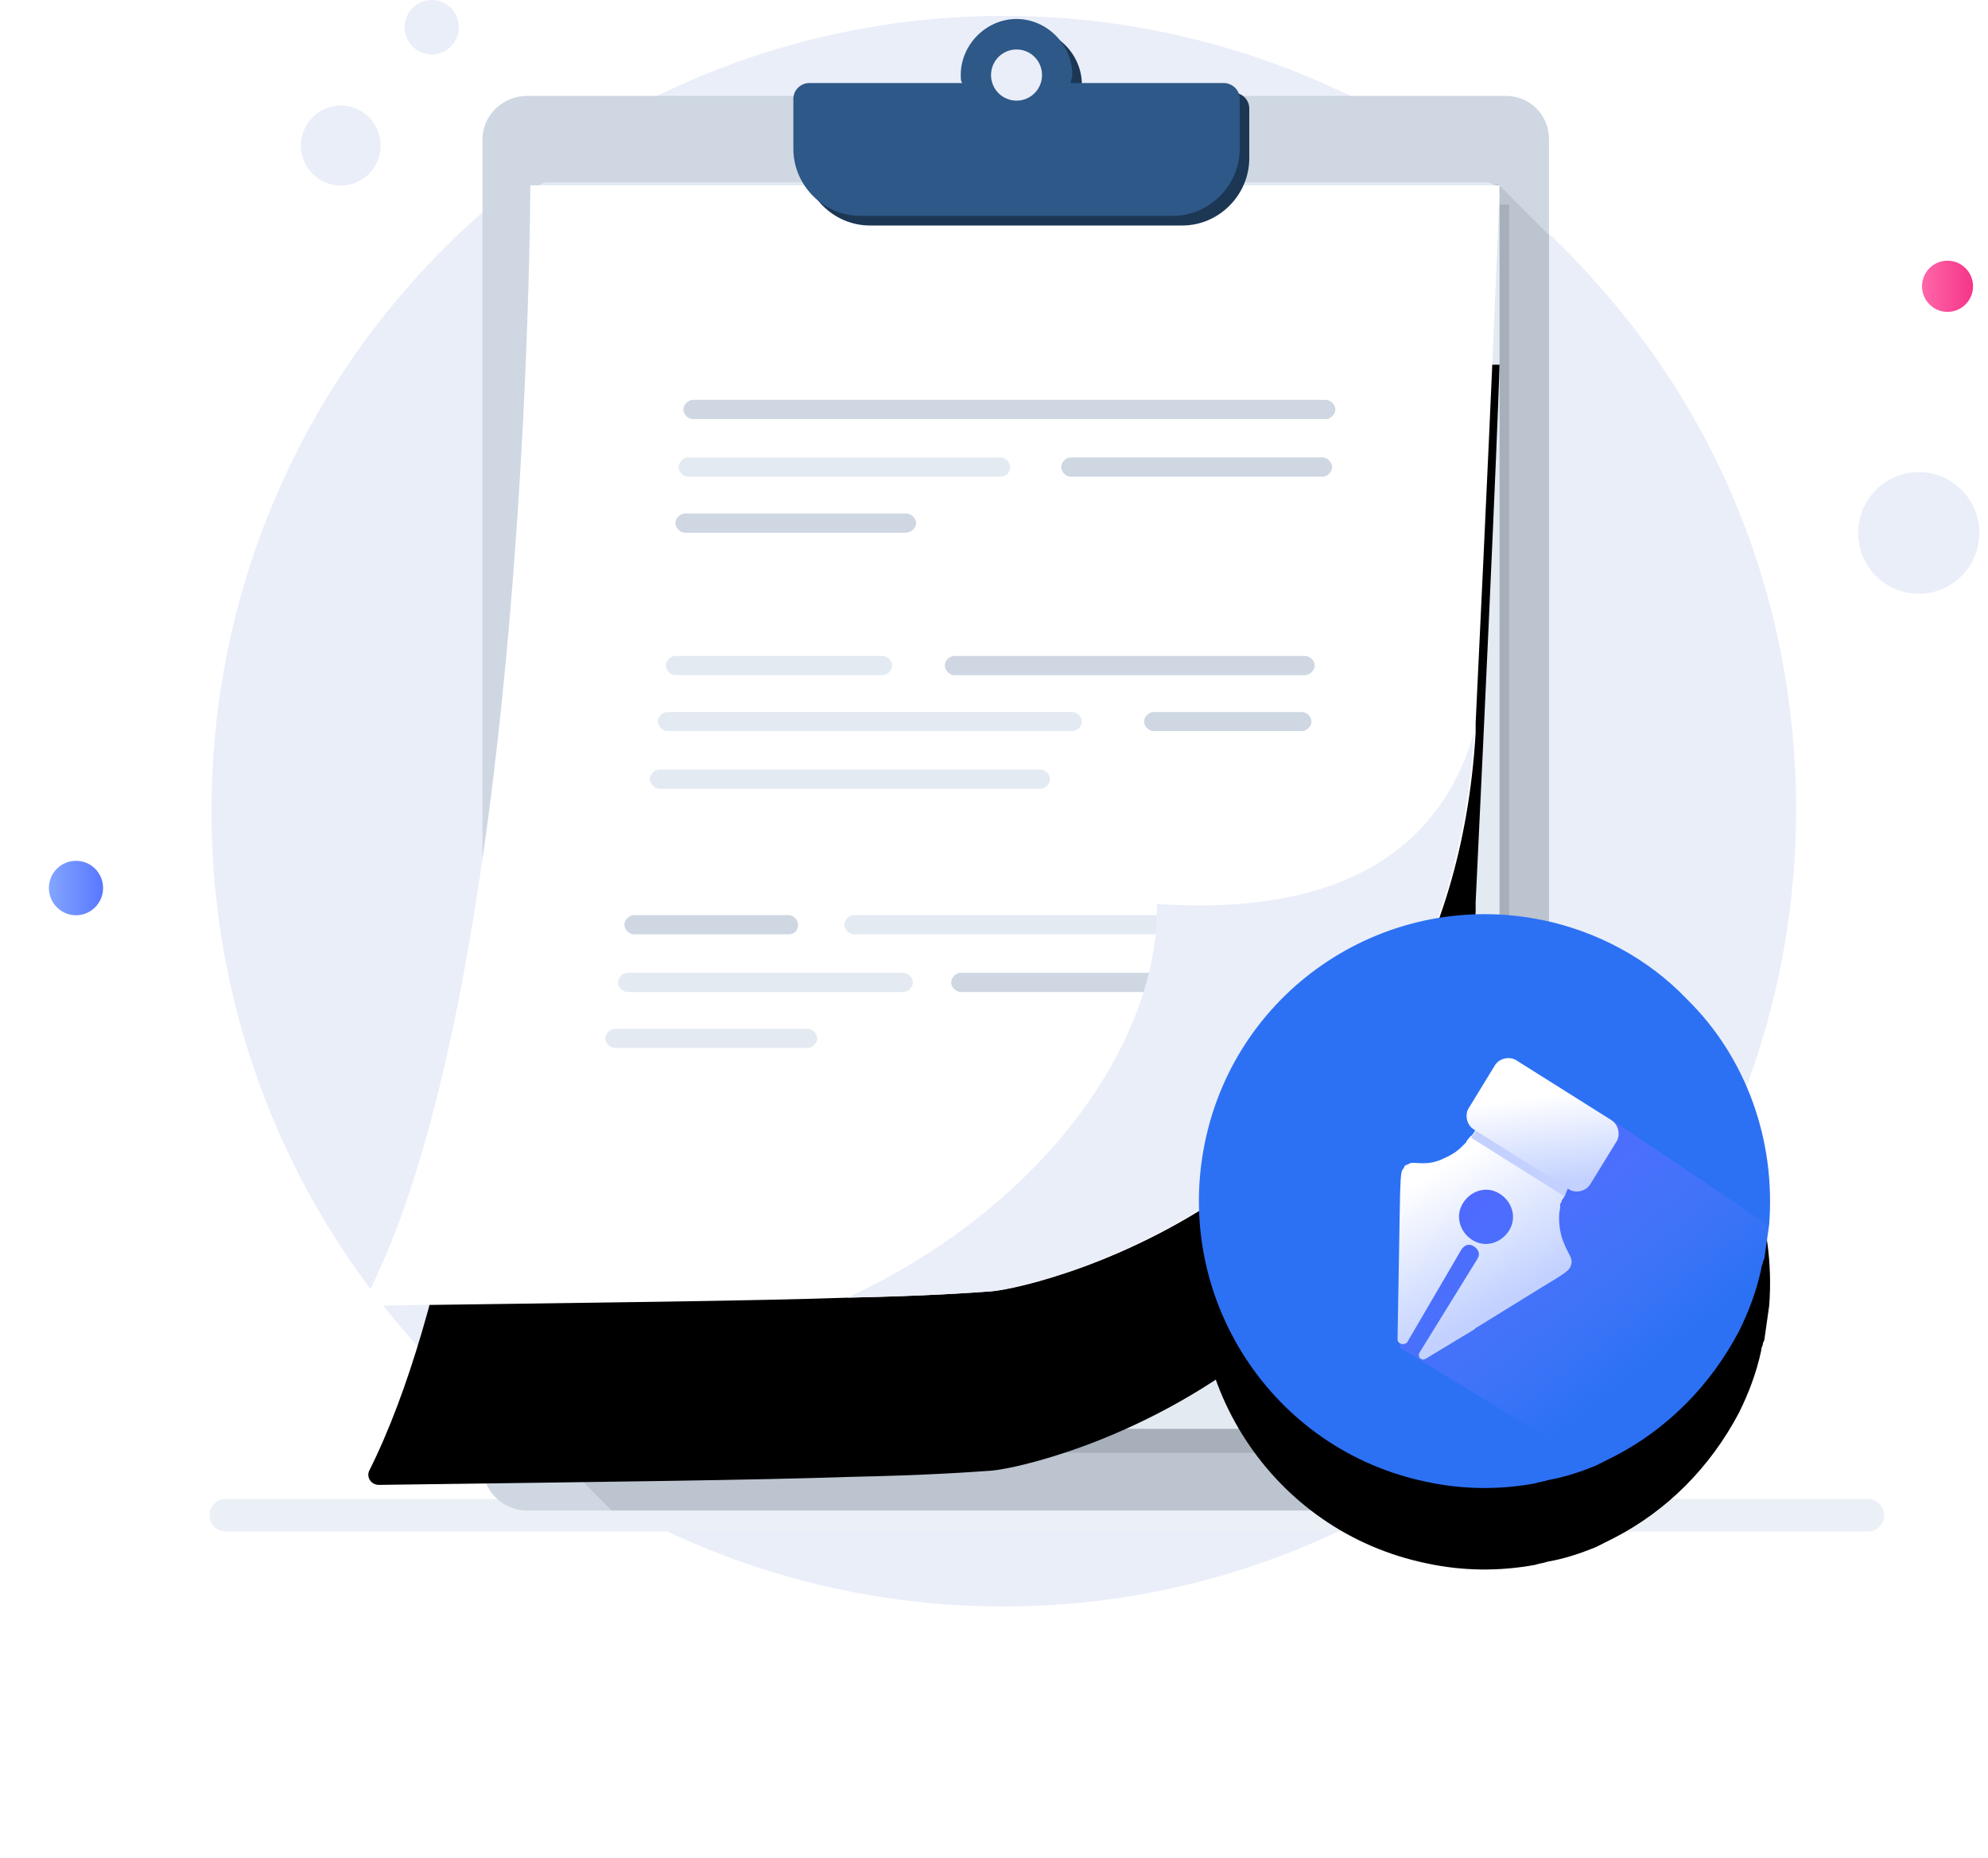 <?xml version="1.0" encoding="UTF-8"?>
<svg width="122px" height="114px" viewBox="0 0 122 114" version="1.1" xmlns="http://www.w3.org/2000/svg" xmlns:xlink="http://www.w3.org/1999/xlink">
    <title>暂无数据</title>
    <defs>
        <linearGradient x1="0%" y1="50%" x2="97.234%" y2="50%" id="linearGradient-1">
            <stop stop-color="#83A6FF" offset="0%"></stop>
            <stop stop-color="#5A78FF" offset="100%"></stop>
        </linearGradient>
        <linearGradient x1="0.895%" y1="51.592%" x2="97.923%" y2="51.592%" id="linearGradient-2">
            <stop stop-color="#FF66A9" offset="0%"></stop>
            <stop stop-color="#F53689" offset="100%"></stop>
        </linearGradient>
        <path d="M89.026,11.285 C89.026,11.285 88.928,15.795 87.558,44.365 C87.558,44.565 87.558,44.765 87.558,44.955 C85.895,73.035 60.948,78.925 57.915,79.225 C56.546,79.325 53.904,79.515 49.111,79.615 C43.241,79.815 34.241,79.915 20.251,80.105 C19.762,80.105 19.468,79.615 19.664,79.225 C29.447,59.685 29.545,11.375 29.545,11.375 L89.026,11.375 L89.026,11.285 Z" id="path-3"></path>
        <filter x="-55.5%" y="-40.0%" width="210.9%" height="211.9%" filterUnits="objectBoundingBox" id="filter-4">
            <feOffset dx="0" dy="11" in="SourceAlpha" result="shadowOffsetOuter1"></feOffset>
            <feGaussianBlur stdDeviation="11" in="shadowOffsetOuter1" result="shadowBlurOuter1"></feGaussianBlur>
            <feColorMatrix values="0 0 0 0 0.396   0 0 0 0 0.478   0 0 0 0 0.576  0 0 0 0.18 0" type="matrix" in="shadowBlurOuter1"></feColorMatrix>
        </filter>
        <path d="M105.573,75.105 C105.475,75.795 105.377,76.485 105.279,77.175 C105.279,77.265 105.181,77.365 105.181,77.465 C105.181,77.565 105.084,77.665 105.084,77.855 C104.79,79.235 104.301,80.505 103.714,81.685 C101.953,85.025 99.311,87.675 96.083,89.345 C95.692,89.545 95.3,89.735 94.909,89.935 C93.931,90.325 93.05,90.625 91.974,90.815 C91.681,90.915 91.485,90.915 91.192,91.015 C89.039,91.405 86.789,91.405 84.539,90.915 C75.05,88.955 68.984,79.625 70.941,70.105 C72.897,60.575 82.191,54.495 91.681,56.455 C95.007,57.145 98.137,58.815 100.485,61.265 C104.203,64.895 105.964,70.005 105.573,75.105 Z" id="path-6"></path>
        <filter x="-41.4%" y="-27.0%" width="182.7%" height="182.4%" filterUnits="objectBoundingBox" id="filter-6">
            <feOffset dx="0" dy="5" in="SourceAlpha" result="shadowOffsetOuter1"></feOffset>
            <feGaussianBlur stdDeviation="4" in="shadowOffsetOuter1" result="shadowBlurOuter1"></feGaussianBlur>
            <feColorMatrix values="0 0 0 0 0.114   0 0 0 0 0.294   0 0 0 0 1  0 0 0 0.22 0" type="matrix" in="shadowBlurOuter1"></feColorMatrix>
        </filter>
        <linearGradient x1="32.711%" y1="12.346%" x2="75.126%" y2="63.581%" id="linearGradient-7">
            <stop stop-color="#4F6AFF" offset="0%"></stop>
            <stop stop-color="#657EFF" stop-opacity="0" offset="100%"></stop>
        </linearGradient>
        <linearGradient x1="58.144%" y1="76.898%" x2="32.714%" y2="16.4%" id="linearGradient-8">
            <stop stop-color="#C2D1FF" offset="1.132%"></stop>
            <stop stop-color="#FFFFFF" offset="100%"></stop>
        </linearGradient>
        <linearGradient x1="56.13%" y1="93.643%" x2="46.796%" y2="29.44%" id="linearGradient-9">
            <stop stop-color="#C2D1FF" offset="1.132%"></stop>
            <stop stop-color="#FFFFFF" offset="100%"></stop>
        </linearGradient>
    </defs>
    <g id="6.8表格-/-Table" stroke="none" stroke-width="1" fill="none" fill-rule="evenodd">
        <g transform="translate(-1014, -9552)" id="45">
            <g transform="translate(1017, 9552)">
                <g id="44" transform="translate(0, 0)">
                    <path d="M107.222,49.665 C107.222,60.765 103.505,70.975 97.341,79.225 C93.917,83.645 89.808,87.565 85.112,90.615 C77.482,95.615 68.383,98.565 58.6,98.565 C31.697,98.565 9.979,76.675 9.979,49.765 C9.979,22.765 31.795,0.975 58.6,0.975 C68.383,0.975 77.482,3.915 85.112,8.825 C89.808,11.865 93.917,15.795 97.341,20.215 C103.602,28.365 107.222,38.575 107.222,49.665 Z" id="Path" fill="#EAEEF9" fill-rule="nonzero"></path>
                    <path d="M18.67,11.265 C19.955,10.845 20.658,9.465 20.24,8.175 C19.823,6.885 18.443,6.175 17.158,6.595 C15.874,7.015 15.171,8.395 15.588,9.685 C16.006,10.975 17.386,11.685 18.67,11.265 Z" id="Path" fill="#EAEEF9" fill-rule="nonzero"></path>
                    <path d="M24.009,3.255 C24.882,2.975 25.36,2.025 25.077,1.155 C24.793,0.275 23.854,-0.205 22.981,0.085 C22.107,0.365 21.629,1.305 21.913,2.185 C22.197,3.065 23.135,3.545 24.009,3.255 Z" id="Path" fill="#EAEEF9" fill-rule="nonzero"></path>
                    <path d="M1.663,56.155 C2.582,56.155 3.326,55.405 3.326,54.485 C3.326,53.555 2.582,52.815 1.663,52.815 C0.745,52.815 0,53.555 0,54.485 C0,55.405 0.745,56.155 1.663,56.155 Z" id="Path" fill="url(#linearGradient-1)" fill-rule="nonzero"></path>
                    <path d="M117.256,35.455 C118.771,34.065 118.877,31.705 117.492,30.175 C116.107,28.655 113.756,28.555 112.24,29.945 C110.724,31.335 110.618,33.695 112.003,35.215 C113.388,36.735 115.74,36.845 117.256,35.455 Z" id="Path" fill="#EAEEF9" fill-rule="nonzero"></path>
                    <path d="M116.516,19.135 C117.38,19.135 118.081,18.435 118.081,17.565 C118.081,16.695 117.38,15.995 116.516,15.995 C115.651,15.995 114.951,16.695 114.951,17.565 C114.951,18.435 115.651,19.135 116.516,19.135 Z" id="Path" fill="url(#linearGradient-2)" fill-rule="nonzero"></path>
                    <line x1="10.859" y1="92.965" x2="111.625" y2="92.965" id="Path" stroke="#EBF0F6" stroke-width="2" stroke-linecap="round" stroke-linejoin="round"></line>
                    <path d="M92.058,8.535 L92.058,89.925 C92.058,91.395 90.884,92.675 89.319,92.675 L29.349,92.675 C27.882,92.675 26.61,91.495 26.61,89.925 L26.61,8.535 C26.61,7.055 27.882,5.885 29.349,5.885 L89.417,5.885 C90.884,5.885 92.058,7.055 92.058,8.535 Z" id="Path" fill="#CED7E2" fill-rule="nonzero"></path>
                    <path d="M92.058,14.425 L92.058,89.925 C92.058,91.395 90.884,92.675 89.319,92.675 L34.534,92.675 L29.74,87.865 L84.232,13.045 L88.928,11.285 L92.058,14.425 Z" id="Path" fill="#BCC4CF" fill-rule="nonzero"></path>
                    <path d="M89.612,12.555 L30.229,12.555 L30.229,88.155 C30.229,88.745 30.719,89.135 31.208,89.135 L89.612,89.135 L89.612,12.555 Z" id="Path" fill="#A6AFBA" fill-rule="nonzero"></path>
                    <path d="M88.145,11.185 L30.621,11.185 C30.132,11.185 29.74,11.575 29.74,12.065 L29.74,86.785 C29.74,87.275 30.132,87.665 30.621,87.665 L88.145,87.665 C88.634,87.665 89.025,87.275 89.025,86.785 L89.025,12.165 C89.123,11.675 88.732,11.185 88.145,11.185 Z" id="Path" fill="#E3EAF2" fill-rule="nonzero"></path>
                    <g id="Path" fill-rule="nonzero">
                        <use fill="black" fill-opacity="1" filter="url(#filter-4)" xlink:href="#path-3"></use>
                        <use fill="#FFFFFF" xlink:href="#path-3"></use>
                    </g>
                    <path d="M78.362,25.715 L39.524,25.715 C39.23,25.715 38.937,25.415 38.937,25.125 C38.937,24.825 39.23,24.535 39.524,24.535 L78.362,24.535 C78.656,24.535 78.949,24.825 78.949,25.125 C78.949,25.415 78.656,25.715 78.362,25.715 Z" id="Path" fill="#CED7E2" fill-rule="nonzero"></path>
                    <path d="M78.166,29.245 L62.709,29.245 C62.416,29.245 62.122,28.955 62.122,28.655 C62.122,28.365 62.416,28.065 62.709,28.065 L78.166,28.065 C78.46,28.065 78.753,28.365 78.753,28.655 C78.753,28.955 78.46,29.245 78.166,29.245 Z" id="Path" fill="#CED7E2" fill-rule="nonzero"></path>
                    <path d="M58.405,29.245 L39.23,29.245 C38.937,29.245 38.643,28.955 38.643,28.655 C38.643,28.365 38.937,28.065 39.23,28.065 L58.405,28.065 C58.698,28.065 58.992,28.365 58.992,28.655 C58.992,28.955 58.796,29.245 58.405,29.245 Z" id="Path" fill="#E3EAF2" fill-rule="nonzero"></path>
                    <path d="M52.535,32.685 L39.034,32.685 C38.741,32.685 38.447,32.385 38.447,32.095 C38.447,31.805 38.741,31.505 39.034,31.505 L52.633,31.505 C52.926,31.505 53.22,31.805 53.22,32.095 C53.22,32.385 52.926,32.685 52.535,32.685 Z" id="Path" fill="#CED7E2" fill-rule="nonzero"></path>
                    <path d="M77.09,41.425 L55.567,41.425 C55.274,41.425 54.98,41.125 54.98,40.835 C54.98,40.535 55.274,40.245 55.567,40.245 L77.09,40.245 C77.384,40.245 77.677,40.535 77.677,40.835 C77.677,41.125 77.384,41.425 77.09,41.425 Z" id="Path" fill="#CED7E2" fill-rule="nonzero"></path>
                    <path d="M51.165,41.425 L38.447,41.425 C38.154,41.425 37.86,41.125 37.86,40.835 C37.86,40.535 38.154,40.245 38.447,40.245 L51.165,40.245 C51.459,40.245 51.752,40.535 51.752,40.835 C51.752,41.125 51.459,41.425 51.165,41.425 Z" id="Path" fill="#E3EAF2" fill-rule="nonzero"></path>
                    <path d="M76.895,44.855 L67.796,44.855 C67.503,44.855 67.209,44.565 67.209,44.265 C67.209,43.975 67.503,43.685 67.796,43.685 L76.895,43.685 C77.188,43.685 77.482,43.975 77.482,44.265 C77.482,44.565 77.188,44.855 76.895,44.855 Z" id="Path" fill="#CED7E2" fill-rule="nonzero"></path>
                    <path d="M62.807,44.855 L37.958,44.855 C37.665,44.855 37.371,44.565 37.371,44.265 C37.371,43.975 37.665,43.685 37.958,43.685 L62.807,43.685 C63.1,43.685 63.394,43.975 63.394,44.265 C63.394,44.565 63.1,44.855 62.807,44.855 Z" id="Path" fill="#E3EAF2" fill-rule="nonzero"></path>
                    <path d="M60.851,48.395 L37.469,48.395 C37.176,48.395 36.882,48.095 36.882,47.805 C36.882,47.505 37.176,47.215 37.469,47.215 L60.851,47.215 C61.144,47.215 61.437,47.505 61.437,47.805 C61.437,48.095 61.144,48.395 60.851,48.395 Z" id="Path" fill="#E3EAF2" fill-rule="nonzero"></path>
                    <path d="M74.84,57.325 L49.404,57.325 C49.111,57.325 48.817,57.035 48.817,56.735 C48.817,56.445 49.111,56.145 49.404,56.145 L74.84,56.145 C75.133,56.145 75.427,56.445 75.427,56.735 C75.427,57.035 75.133,57.325 74.84,57.325 Z" id="Path" fill="#E3EAF2" fill-rule="nonzero"></path>
                    <path d="M45.393,57.325 L35.904,57.325 C35.61,57.325 35.317,57.035 35.317,56.735 C35.317,56.445 35.61,56.145 35.904,56.145 L45.393,56.145 C45.687,56.145 45.98,56.445 45.98,56.735 C45.98,57.035 45.785,57.325 45.393,57.325 Z" id="Path" fill="#CED7E2" fill-rule="nonzero"></path>
                    <path d="M74.547,60.865 L55.959,60.865 C55.666,60.865 55.372,60.565 55.372,60.275 C55.372,59.975 55.666,59.685 55.959,59.685 L74.645,59.685 C74.938,59.685 75.232,59.975 75.232,60.275 C75.232,60.565 74.938,60.865 74.547,60.865 Z" id="Path" fill="#CED7E2" fill-rule="nonzero"></path>
                    <path d="M52.437,60.865 L35.512,60.865 C35.219,60.865 34.925,60.565 34.925,60.275 C34.925,59.975 35.219,59.685 35.512,59.685 L52.437,59.685 C52.73,59.685 53.024,59.975 53.024,60.275 C53.024,60.565 52.73,60.865 52.437,60.865 Z" id="Path" fill="#E3EAF2" fill-rule="nonzero"></path>
                    <path d="M46.567,64.295 L34.73,64.295 C34.436,64.295 34.143,64.005 34.143,63.715 C34.143,63.415 34.436,63.125 34.73,63.125 L46.567,63.125 C46.861,63.125 47.154,63.415 47.154,63.715 C47.154,64.005 46.861,64.295 46.567,64.295 Z" id="Path" fill="#E3EAF2" fill-rule="nonzero"></path>
                    <path d="M87.46,44.955 C85.797,73.035 60.851,78.925 57.818,79.225 C56.448,79.325 53.807,79.515 49.013,79.615 C61.438,73.825 68.188,63.515 67.992,55.465 C74.058,55.855 84.428,55.365 87.46,44.955 Z" id="Path" fill="#EAEEF9" fill-rule="nonzero"></path>
                    <path d="M72.688,5.685 L63.296,5.685 C63.296,5.485 63.394,5.385 63.394,5.195 C63.394,3.325 61.829,1.755 59.97,1.755 C58.111,1.755 56.546,3.325 56.546,5.195 C56.546,5.385 56.546,5.585 56.644,5.685 L47.252,5.685 C46.763,5.685 46.274,6.075 46.274,6.665 L46.274,9.705 C46.274,11.965 48.132,13.835 50.383,13.835 L69.557,13.835 C71.807,13.835 73.666,11.965 73.666,9.705 L73.666,6.665 C73.666,6.075 73.177,5.685 72.688,5.685 Z" id="Path" fill="#1C3754" fill-rule="nonzero"></path>
                    <path d="M72.101,5.095 L62.709,5.095 C62.709,4.895 62.807,4.805 62.807,4.605 C62.807,2.735 61.242,1.165 59.383,1.165 C57.524,1.165 55.959,2.735 55.959,4.605 C55.959,4.805 55.959,4.995 56.057,5.095 L46.665,5.095 C46.176,5.095 45.687,5.485 45.687,6.075 L45.687,9.125 C45.687,11.375 47.546,13.245 49.796,13.245 L68.97,13.245 C71.22,13.245 73.079,11.375 73.079,9.125 L73.079,6.075 C73.079,5.485 72.59,5.095 72.101,5.095 Z" id="Path" fill="#2D5887" fill-rule="nonzero"></path>
                    <path d="M59.383,6.175 C60.248,6.175 60.948,5.475 60.948,4.605 C60.948,3.735 60.248,3.035 59.383,3.035 C58.519,3.035 57.818,3.735 57.818,4.605 C57.818,5.475 58.519,6.175 59.383,6.175 Z" id="Path" fill="#EAEEF9" fill-rule="nonzero"></path>
                    <g id="Path" fill-rule="nonzero">
                        <use fill="black" fill-opacity="1" filter="url(#filter-6)" xlink:href="#path-6"></use>
                        <use fill="#2C71F4" xlink:href="#path-6"></use>
                    </g>
                    <path d="M105.559,75.195 C105.559,75.885 105.363,76.575 105.265,77.255 C105.265,77.355 105.265,77.455 105.168,77.555 C105.168,77.655 105.168,77.755 105.07,77.945 C104.776,79.325 104.287,80.595 103.7,81.775 C101.939,85.115 99.298,87.765 96.069,89.435 C95.678,89.635 95.287,89.825 94.895,90.025 L82.862,82.655 L85.308,74.215 L88.634,69.405 L96.069,68.815 L105.559,75.195 Z" id="Path" fill="url(#linearGradient-7)" fill-rule="nonzero"></path>
                    <path d="M92.743,74.115 C92.743,74.015 92.743,74.015 92.743,73.925 C92.743,73.925 92.743,73.825 92.841,73.725 C92.841,73.625 92.841,73.625 92.939,73.525 C93.037,73.335 93.135,73.035 93.232,72.745 C93.33,72.645 93.624,71.955 93.624,71.855 L87.95,68.715 C87.852,68.715 87.754,69.015 87.656,69.205 C87.461,69.405 87.363,69.695 87.265,69.695 C87.265,69.695 86.971,69.995 86.971,70.095 L86.776,70.285 C86.58,70.485 86.287,70.775 85.602,71.075 C84.623,71.565 83.841,71.275 83.547,71.365 L83.352,71.465 C83.254,71.465 83.156,71.565 83.156,71.665 C82.862,71.955 82.96,71.955 82.765,82.165 C82.765,82.465 83.156,82.565 83.352,82.365 L86.678,76.675 C86.874,76.375 87.167,76.275 87.461,76.475 C87.754,76.675 87.852,76.965 87.656,77.255 L84.134,82.955 C83.939,83.245 84.232,83.545 84.526,83.345 L87.461,81.575 L87.558,81.485 L90.591,79.615 C92.939,78.145 93.33,78.045 93.428,77.555 C93.526,77.165 93.232,76.965 92.939,76.175 C92.841,75.985 92.548,75.005 92.743,74.115 Z M89.613,75.495 C89.124,76.275 88.145,76.575 87.363,76.085 C86.58,75.595 86.287,74.605 86.776,73.825 C87.265,73.035 88.243,72.745 89.026,73.235 C89.808,73.725 90.102,74.705 89.613,75.495 Z" id="Shape" fill="url(#linearGradient-8)" fill-rule="nonzero"></path>
                    <path d="M93.722,71.765 C93.624,71.855 93.33,72.545 93.33,72.645 C93.232,72.935 93.037,73.235 93.037,73.425 L87.265,69.795 C87.363,69.695 87.46,69.505 87.656,69.305 C87.754,69.105 87.95,68.815 87.95,68.815 L93.722,71.765 Z" id="Path" fill="#C4D1FF" fill-rule="nonzero"></path>
                    <path d="M93.232,72.935 L87.46,69.305 C86.971,69.015 86.873,68.325 87.167,67.935 L88.732,65.375 C89.026,64.885 89.71,64.795 90.102,65.085 L95.874,68.715 C96.363,69.015 96.461,69.695 96.167,70.095 L94.602,72.645 C94.308,73.135 93.624,73.235 93.232,72.935 Z" id="Path" fill="url(#linearGradient-9)" fill-rule="nonzero"></path>
                </g>
            </g>
        </g>
    </g>
</svg>